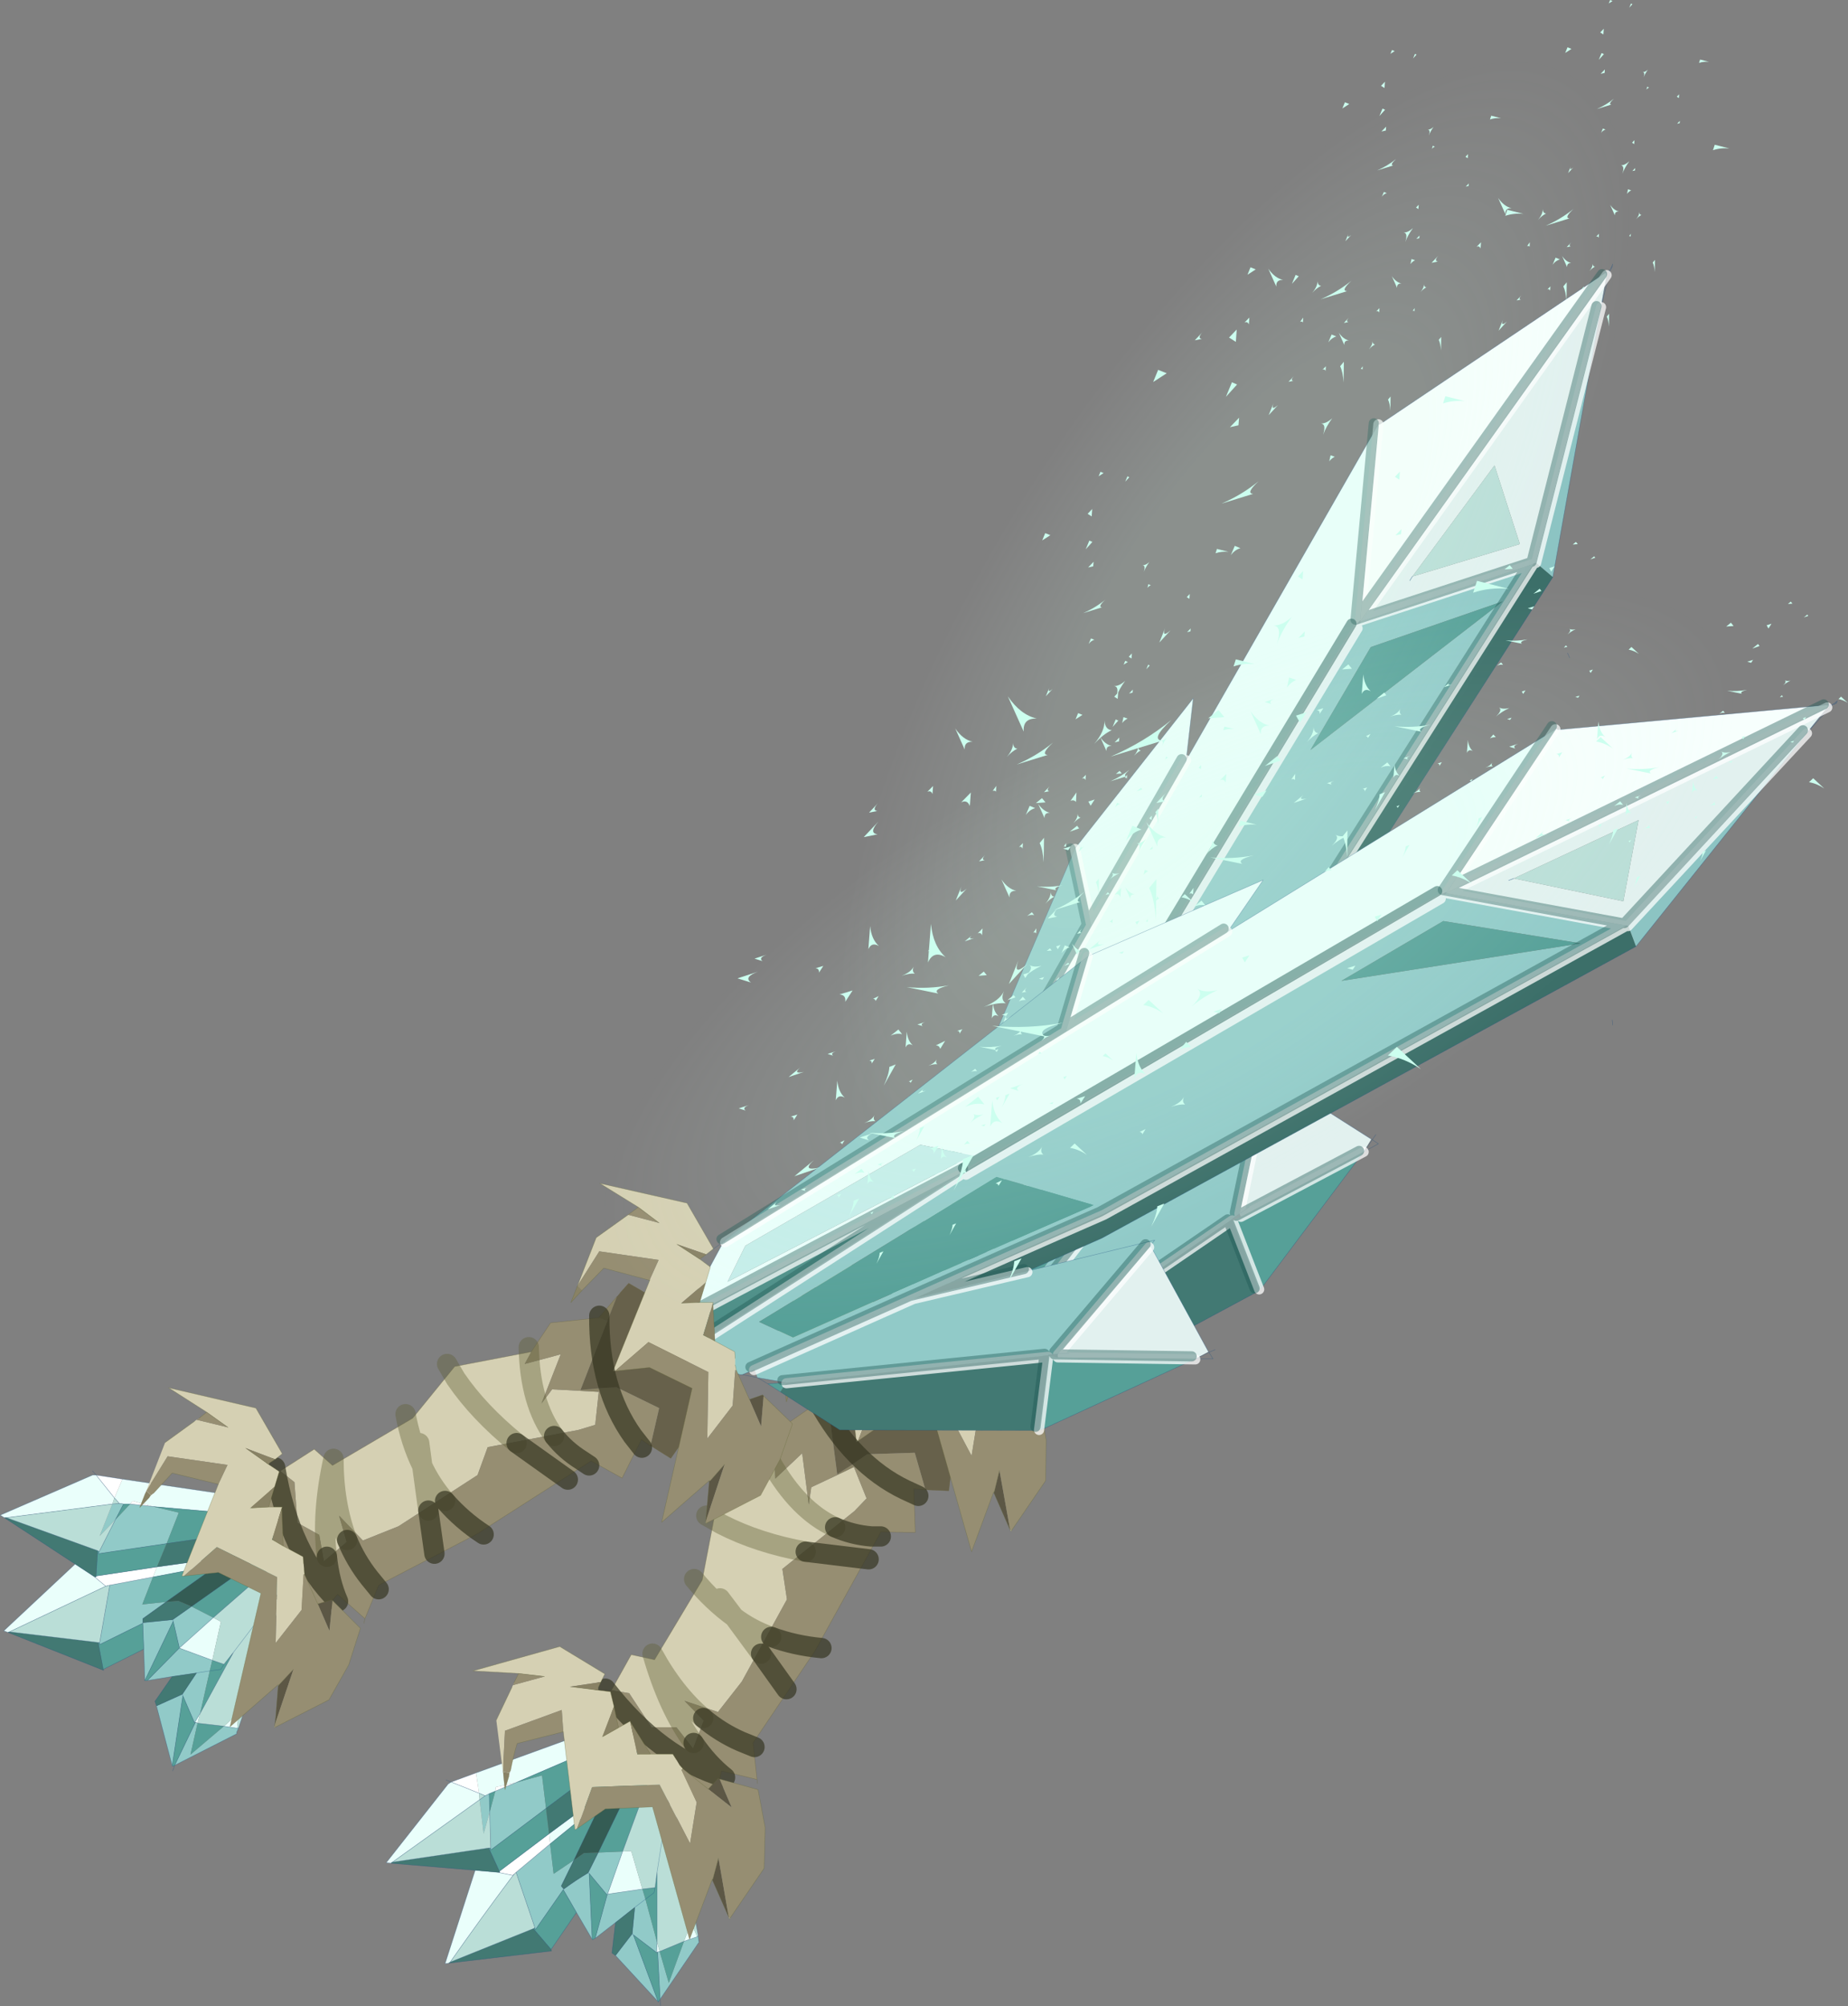 <svg viewBox="0 0 182.17 197.69" xmlns="http://www.w3.org/2000/svg" xmlns:xlink="http://www.w3.org/1999/xlink"><rect x="0" y="0" width="182.17" height="197.69" fill="#808080" stroke="none"/><g transform="translate(-6.875 16.668)"><use transform="translate(44.95 9.35)" width="120.9" height="171.65" xlink:href="#a"/><use transform="matrix(.251 .16 -.422 .66 142.04 -22.08)" width="160" height="160" xlink:href="#b"/><use transform="matrix(.302 .193 -.422 .66 160.58 -20.845)" width="69.35" height="56.95" xlink:href="#c"/><use transform="matrix(.654 .418 -.914 1.431 119.28 .619)" width="69.35" height="56.95" xlink:href="#c"/><use transform="matrix(.391 .25 -.547 .856 108.86 24.412)" width="69.35" height="56.95" xlink:href="#c"/><use transform="matrix(.333 .213 -.466 .729 138.56 -16.352)" width="69.35" height="56.95" xlink:href="#c"/><use transform="matrix(.333 .213 -.466 .729 112.26 43.848)" width="69.35" height="56.95" xlink:href="#c"/><use transform="translate(6.9 52.25)" width="181.1" height="122.2" xlink:href="#d"/><use transform="matrix(.143 .26 -.684 .377 165.38 26.694)" width="160" height="160" xlink:href="#b"/><use transform="matrix(.172 .313 -.684 .377 181.01 36.568)" width="69.35" height="56.95" xlink:href="#c"/><use transform="matrix(.373 .678 -1.484 .816 134.6 35.695)" width="69.35" height="56.95" xlink:href="#c"/><use transform="matrix(.223 .406 -.887 .488 114.14 51.45)" width="69.35" height="56.95" xlink:href="#c"/><use transform="matrix(.19 .346 -.756 .416 159.58 30.048)" width="69.35" height="56.95" xlink:href="#c"/><use transform="matrix(.19 .346 -.756 .416 107.73 70.098)" width="69.35" height="56.95" xlink:href="#c"/><use transform="translate(20.65 120.1)" width="21.75" height="33.5" xlink:href="#e"/></g><defs><g id="a"><path d="M165.25 10.45 141 44.5h-.05l1.8-19.35h.15l22.25-14.95.1.25" fill="#f7fffd" fill-rule="evenodd" transform="translate(-44.95 -9.35)"/><path d="m165.25 10.45-.55 3.15-6.4 25.2-.25.1-17.1 5.7v-.05l.05-.05 24.25-34.05m-36.2 92.5 2.85-13.65.4.1 9.75 6.2-.75 1.25-12.1 6.4-.15-.3.95-.65-.95.65m17.05-62.8-.25.4.25-.4 10.6-3.2-2.5-7.75-8.1 10.95" fill="#e2f1ef" fill-rule="evenodd" transform="translate(-44.95 -9.35)"/><path d="M140.95 44.75v-.15.15" fill="#b7d9d9" fill-rule="evenodd" transform="translate(-44.95 -9.35)"/><path d="m140.95 44.6 17.1-5.7-31.6 49.75-12.45 16.3 8.55-7.75 9.5-8.7-.15.8-2.85 13.65-.75.55-.05.05-21.4 14.75-2.7.9-.7-.55-.8 1.05-.2.1-5.85.65 15.9-29.1 28.05-46.45.4-.15v-.15m1.05 2.5-5.95 10.15L155 42.6l-13 4.5M112.85 67l1.6 7.55-19.55 34.4-.1-.1L112.85 67m12.25 21.35-9.75 2.15-13.7 23.85 3.65-.3 19.8-25.7" fill="#91cac8" fill-rule="evenodd" transform="translate(-44.95 -9.35)"/><path d="m142.75 25.15-1.8 19.35-.4.4-28.05 46.45-17.55 26.4-.15.1v-8.8l.1-.1 19.55-34.4-1.6-7.55.15-.25 11.5-14.6-.7 6.1 18.95-33.1m-45.9 83.25.15 3.95 15.25-22.5-5.05 1.45-10.35 17.1" fill="#eafffb" fill-rule="evenodd" transform="translate(-44.95 -9.35)"/><path d="m158.05 38.9.25-.1 1.65 1.4-32.55 50.7-4.85 6.3-8.55 7.75 12.45-16.3 31.6-49.75" fill="#3c6f69" fill-rule="evenodd" transform="translate(-44.95 -9.35)"/><path d="m158.3 38.8 6.4-25.2-4.75 26.6-1.65-1.4" fill="#8cc4c3" fill-rule="evenodd" transform="translate(-44.95 -9.35)"/><path d="m128.25 103.55.05-.05.05.1.65-.25.2-.1 12.1-6.4-10.1 13.45-.2.1-2.65-6.8-.1-.05M142 47.1l13-4.5-18.95 14.65L142 47.1m-35.2 72.3-1.45-.1q.75-.6 1.5-1l-.05 1.1m18.3-31.05-19.8 25.7-3.65.3 13.7-23.85 9.75-2.15" fill="#56a098" fill-rule="evenodd" transform="translate(-44.95 -9.35)"/><path d="m146.1 40.15 8.1-10.95 2.5 7.75-10.6 3.2" fill="#baded7" fill-rule="evenodd" transform="translate(-44.95 -9.35)"/><path d="m106.85 118.3 21.4-14.75.1.05 2.65 6.8.05.1-17.3 9.3-6.95-.4.05-1.1" fill="#427973" fill-rule="evenodd" transform="translate(-44.95 -9.35)"/><path d="m96.85 108.4 10.35-17.1 5.05-1.45L97 112.35l-.15-3.95" fill="#c5ede9" fill-rule="evenodd" transform="translate(-44.95 -9.35)"/><path d="m112.5 91.35-15.9 29.1-1.65-2.7 17.55-26.4" fill="#4e8f88" fill-rule="evenodd" transform="translate(-44.95 -9.35)"/><path d="m120.65.6.1-.1V.45l-.1.15.25-.6-.05.3-.1.15.15-.45m-1.15 4.25.55-3.15.05-.35-.15.1L97.95 15.8h-.15m-1.75 19.35-.15.15.1.1-.4.15m17.5-6 .25-.1m6.4-25.2.9-3.65-.35.5m.05-.35.3-.15M96 35.25v.15m-.1-.1.1-.05v-.1l-.4.4M51.65 111.1l5.85-.65.2-.1.8-1.05m.7.55 2.7-.9q-.75.4-1.5 1l-1.2-.1-1.5.5-.05.05-.15.05M83.3 94.2l.05-.05.75-.55.95-.65m1.9-13 .15-.8-9.5 8.7 4.85-6.3L115 30.85l4.75-26.6m-3.3 34.1.2.45M67.9 57.65v-.05l.15-.2 11.5-14.6-.7 6.1L97.8 15.8M49.95 99.6l-.1.1v8.8l.15-.1m18.05-51-.15.25L49.85 99.5m46.5-12 1.45-.8-.6-.4-.85 1.2m.75-1.25-9.75-6.2m9.75 6.2.1.05.35-.5m-14.2 8.35.05.1m.65-.25.05-.4m1.95 7.45.2-.1 10.1-13.45m-12.1 6.4-.2.1m2.05 7.15v-.05l-.05-.05m.05.1-17.3 9.3-6.95-.4-1.45-.1m-11.2-9.05.65-1.15v-.25m1.8 11.6L50 108.4" fill="none" stroke="#1b4d7e" stroke-linecap="round" stroke-linejoin="round" stroke-opacity=".4" stroke-width=".05"/><path d="m100.9 31.2.25-.4" fill="none" stroke="#1b4d7e" stroke-linecap="round" stroke-linejoin="round" stroke-opacity=".651" stroke-width=".05"/><path d="m75.7 174.1.05.55.05.05-3.85 5.65-.25-4.65.2-.05.9 3.1 1.5-4.1 1.3-.45.1-.1M57.75 159l2.55-.7v-.05l.4 3.3-5.45 4.1v-.2l-.1-3.55.55-2.05 2.05-.85m-2.85 1.2.2-.1.05 1.8-.6 2.15-.4-3.35.55-.4.2-.1m10.95 5.7 2.4-.1-1.5 4.25h-.05l-1.75-2.1-.1-.05.1.05.3 6.5-1.55-2.65-1.3-2.25.05-.05-.05.05-2.75 3.95-.05-.2-1.85-5.45 3.35-2.8.35 2.95 2-1.35-1.25 2.55.25.3q1.15-.85 2.4-1.6l1-2m.9 4.1 3.45-.5.3 1-1.05.8 1.05-.8 1.15 4.25-.05 1-2.3-1.75-.1-.1.1.1 2.45 6.6-4.2-4.55 1.65-2.15.25-2.6-1.9 1.5-2 1.55 1.2-4.35" fill="#91cac8" fill-rule="evenodd" transform="translate(-44.95 -9.35)"/><path d="m73.35 161.1.4 2.2-1.25-.95.15-1.15.7-.1m-5.05-6.65L57.75 159l-2 .45-.05.4-.6.25-.4.2-.6-.25-.3-2L67.7 153l.6 1.45m-.05 11.35.85-.05 1.1 3.75-3.45.5v.05l1.5-4.25M61 164.05l5.75-4.25-.55 1.1-5.1 4.15-.1-1m-6.9-4 .05.65-8.6 6.15-.15.1-.45-.05 6.1-7.75.3-.2 2.75 1.1m1.85 7.8 1.5.3q-3.15 4.2-6.2 8.55l-.15.1-.35.05 2.95-9.15v-.05l2.25.2m19.65 6.35-1.3.45.7-1.85.6 1.4m-3.7 1.45-.2.05-.1.05.05-1 .25.9" fill="#eafffb" fill-rule="evenodd" transform="translate(-44.95 -9.35)"/><path d="m53.8 158.05.3 2-2.75-1.1 2.45-.9m1.9 1.8.05-.4 2-.45-2.05.85m5.3 4.2.1 1-3.35 2.8-.2.2h-.05l-.05.1-1.5-.3h.2l-.05-.1 4.9-3.7" fill="#fff" fill-rule="evenodd" transform="translate(-44.95 -9.35)"/><path d="m69.3 155.35-.2-.1h.05l.15.1m-1-.9.8.8-8.4 6.3-.4-3.3v.05l-2.55.7 10.55-4.55m2.9 1.6.35.75-.05.15-3.25 8.85-2.4.1 2.85-5.9v-.05l1.45-3 1.05-.9m-1 13.45 1.25-.15.2-1.55v6.95l-1.15-4.25-.3-1m-15.1-9.4.6-.25-.55 2.05-.05-1.8m.15 5.35v.2l5.45-4.1.3 2.5-4.9 3.7-1.05-2.3h.2m11.5 4.6V170l-1.2 4.35q-.15.05-.25.15l-.05-.05-.3-6.5 1.75 2.1h.05m4.7-.7-.1.5-.85.65.85-.65.1-.5m-5.25-8.45-2.75 5.75-2 1.35-.35-2.95 5.1-4.15m-3.8 8.65 1.3 2.25-2.5 3.65-1.75-2.05.15-.1.05.2 2.75-3.95m11.9 5.1-1.5 4.1-.9-3.1 2.4-1m-2.6 1.05.25 4.65-.2.3v-.05L69.3 174l2.3 1.75.1-.05" fill="#56a098" fill-rule="evenodd" transform="translate(-44.95 -9.35)"/><path d="m69.1 155.25.2.1 1.9.7-1.05.9-3.4 2.85-5.75 4.25-.3-2.5 8.4-6.3m-5.65 11.4 1-.7 1.4-.05-1 2q-1.25.75-2.4 1.6l-.25-.3 1.25-2.55m-17.9.2 9.5-1.4 1.05 2.3.05.1h-.2l-2.25-.2-8.3-.7.15-.1m5.55 9.95.15-.1 8.2-3.3 1.75 2.05.05.15-10.15 1.2m16.45-.75-.35-.25.35-3 1.9-1.5-.25 2.6-1.65 2.15" fill="#427973" fill-rule="evenodd" transform="translate(-44.95 -9.35)"/><path d="M71.5 156.95h1.85l-.65 3.9-.05.35-.15 1.15-.85 5.45.85-5.45 1.25.95 1.95 10.8-.1.1-.6-1.4-.7 1.85-2.4 1-.25-.9v-6.95l-.2 1.55-1.25.15-1.1-3.75-.85.05 3.25-8.85m-17.4 3.1.6.25-.55.4.4 3.35.6-2.15.1 3.55h-.2l-9.5 1.4 8.6-6.15-.05-.65m3.45 8 .2-.2 1.85 5.45-.15.1-8.2 3.3q3.05-4.35 6.2-8.55l.1-.1" fill="#baded7" fill-rule="evenodd" transform="translate(-44.95 -9.35)"/><path d="m66.75 159.8 3.4-2.85-1.45 3v.05l-2.85 5.9-1.4.05-1 .7 2.75-5.75.55-1.1" fill="#345c54" fill-rule="evenodd" transform="translate(-44.95 -9.35)"/><path d="m28.4 147.6.05-.45-1.9.45-3.25 8.85-1.5 4.25v-.05l3.45-.5 1.25-.15.2-1.55.85-5.45.15-1.15.05-.35.55-.25.1.5.4 2.2 1.95 10.8.05.55.05.05L27 171l.05.65m1.35-24.05-.65 3.9m-3.4-5.5-.15-.1h-.05m-.8-.8-10.55 4.55-2.05.85m5 1.7 8.4-6.3m2.1.8.35.75-.05.15m-1.35 0 1.05-.9-1.9-.7m-1-.9-.1-1.7-.5.25-13.9 5.05-2.45.9-.3.2-6.1 7.75.45.05.15-.1 9.5-1.4h.2v.2l5.45-4.1m-6.6-1.5.6.25.4-.2.6-.25m-.55 2.05.1 3.55m5.75-1.4 5.75-4.25 3.4-2.85-1.45 3v.05l-2.85 5.9-1 2 .1.05 1.75 2.1h.05m3.75.45.85-.65.1-.5m-4.7-9.55-.55 1.1-2.75 5.75-1.25 2.55.25.3-.05.05 1.3 2.25 1.55 2.65-.3-6.5m4.2-12.7-.85-.8m-3.45 13.45q-1.25.75-2.4 1.6m7 1.8 1.05-.8m1.15 4.25v-6.95m-16.75-7.6-.2.1-.55.4-8.6 6.15m9.6-4.95-.05-1.8m-1-.05-3.25-1.3m10.15 5.3-4.9 3.7.05.1H11l1.5.3.05-.1h.05l.2-.2 3.35-2.8 5.1-4.15M10.1 156.1l1.05 2.3m-2.4-.1v.05L5.8 167.5l.35-.05.15-.1q3.05-4.35 6.2-8.55l.1-.1m-1.6-.2-2.25-.2-8.3-.7m14.05 6.45-8.2 3.3m8.35-3.4.05.2 2.75-3.95m-2.8 3.75-.15.1 1.75 2.05 2.5-3.65m12 2.3-.1.1-1.3.45m-2.4 1-.2.05L27 171l-.2.3v-.05l-4.2-4.55-.35-.25.35-3-2 1.55q-.15.05-.25.15l-.05-.05m6.4.3-.05 1 .1-.05m-4.15.35 1.65-2.15.25-2.6-1.9 1.5m1.75 1.2 2.3 1.75m-2.4-1.85.1.1 2.45 6.6m.15-4.95 2.4-1m-13.1.8.05.15-10.15 1.2m6.65-8.95 1.85 5.45M20.6 165l1.2-4.35" fill="none" stroke="#1b4d7e" stroke-linecap="round" stroke-linejoin="round" stroke-opacity=".4" stroke-width=".05"/><path d="m89.4 128.7 1.65-.8 1.25 3.1-1.2 1.25-7.1 5.7.45 3-4.45 8.1-2.35 3-3.3-1.1 1.9 1.95-1.05 2.75-1.65-2.1H71.1l-2.2-3.35-1.75-.3 1.95-3.5 2.3.5 4.7-7.85 1.25-6.5 5.9-4.9.05 1.4 2.65-2.5.65 5.05.25-1.7 2.55-1.2" fill="#d5d0b3" fill-rule="evenodd" transform="translate(-44.95 -9.35)"/><path d="m87.55 121.5.6-2.7.3 2.55-.9.15m3.35 6.15.15.25-1.65.8v-.1l1.5-.95" fill="#898265" fill-rule="evenodd" transform="translate(-44.95 -9.35)"/><path d="m88.25 118.35.25-1.25 1.8.05.05-.05 8.85 5.1.25.8 1.4 3.45-.45 3.8-2.3-.1-1.05-3.65-4.7.15-1.45 1-1.5.95-.95-7.25-.3-2.55.1-.45" fill="#67614b" fill-rule="evenodd" transform="translate(-44.95 -9.35)"/><path d="m98.1 130.15-1.15-.1.15 4.3-3.4-.05-6.5 11.75-6.1 9.05.4 3.6-3.5-.85-.75 3.2-4.1-.7-4-5.1-3.85-1.1-.3-4.35 2 .2.15-.1 1.75.3 2.2 3.35h2.45l1.65 2.1 1.05-2.75-1.9-1.95 3.3 1.1 2.35-3 4.45-8.1-.45-3 7.1-5.7 1.2-1.25-1.25-3.1-.15-.25 1.45-1 4.7-.15 1.05 3.65m-10.55-8.65.9-.15.95 7.25v.1l-2.55 1.2-.25 1.7-.65-5.05-2.65 2.5-.05-1.4.35-3.4 3.95-2.75" fill="#968e72" fill-rule="evenodd" transform="translate(-44.95 -9.35)"/><path d="m43.3 109 .25-1.25 1.8.05.05-.05 8.85 5.1.25.8 1.4 3.45-.45 3.8-2.3-.1-1.15-.1.15 4.3-3.4-.05-6.5 11.75-6.1 9.05.4 3.6.05.4m6.6-40.3-.6 2.7m-20.4 28.4-.15.1-2-.2.3 4.35 3.85 1.1 4 5.1 4.1.7.75-3.2 3.5.85m1.75-31.05-5.9 4.9-1.25 6.5-4.7 7.85-2.3-.5-1.95 3.5m16.1-22.25.35-3.4 3.95-2.75" fill="none" stroke="#666133" stroke-linecap="round" stroke-linejoin="round" stroke-opacity=".4" stroke-width=".05"/><path d="m103.45 118.65 10.55-13.7 12.45-16.3 31.6-49.75-17.1 5.6 1.8-19.35M112.85 67l1.6 7.55 9.35-16.3m8.1 31.05-2.85 13.65m-22.2 15.35 21.5-14.7 2.65 6.8m-1.8-7.15 12.1-6.4m-44.7 23.6 15.9-29.1-17.55 26.4m19.05-12.8 8.55-7.75m-9.95-5.5 28.1-46.45m-45.8 63.7 19.55-34.4M164.7 13.6l-6.4 25.2m6.95-28.35-24.3 34.05" fill="none" stroke="#fff" stroke-linecap="round" stroke-linejoin="round" stroke-opacity=".741" transform="translate(-44.95 -9.35)"/><path d="m103 118.55 10.5-13.65L126 88.55l31.6-49.75-17.1 5.6 1.8-19.35m-29.9 41.9 1.6 7.5 9.35-16.3m8.1 31.05-2.85 13.65m-22.2 15.35 21.5-14.7 2.65 6.8m-1.8-7.15 12.1-6.4m-44.75 23.6 15.95-29.1-17.55 26.4m19-12.75 8.6-7.8m-27.65 11.75L114 74.45m50.25-60.95-6.4 25.2m6.95-28.35L140.5 44.4" fill="none" stroke="#1e5953" stroke-linecap="round" stroke-linejoin="round" stroke-opacity=".412" transform="translate(-44.95 -9.35)"/><path d="M112.05 91.25 140.1 44.8" fill="none" stroke="#1e5953" stroke-linecap="round" stroke-linejoin="round" stroke-opacity=".541" transform="translate(-44.95 -9.35)"/><path d="m85.75 110.05-4.5-.25 8.55-2.4 4.45 2.7-.4.8-3 .45 2.75.35 1.2.15.3 1.45-1.1 3 1.6-.9 1.15-.6h.05l.6 3.25 1.35-.05h2.2l.35.55.3.55.3.4-.1.05 1.5 3.25-.65 4-3.05-5.75-6.6.25-1.55 4.05-.15.1-1.15-9.7-.05.05-.1-2.1-5.55 2-.25 4.05-.7-5.05 1.75-3.5 3.05-.85-2.55-.3m20.85 24.1-.05.1-.1-.15.15.05m-1.75-3.7v-.15h.05l-.05.15" fill="#d5d0b3" fill-rule="evenodd" transform="translate(-44.95 -9.35)"/><path d="m93.85 110.9-.25.55v.25l-2.75-.35 3-.45m1.25 2.4.5 2.1-1.6.9 1.1-3m1.7 1.5 1.95 3.2-1.35.05-.6-3.25m-11.95 5.15-.45 1.55-.2-1.75.65.2" fill="#898265" fill-rule="evenodd" transform="translate(-44.95 -9.35)"/><path d="m104.45 121.45 1-1.05.1.05 1.15 2.8-2.25-1.8m2 12.65-1.6-3.65.05-.15.5-2.05 1.05 5.85" fill="#5c5745" fill-rule="evenodd" transform="translate(-44.95 -9.35)"/><path d="m101.9 119.5 2.55 1.95 2.25 1.8-1.15-2.8 3.8 1.1.65 3.7-.05 4-3.35 4.9-.15-.05-1.05-5.85-.5 2.05h-.05l-2.2 5.95-3.7-13-4.7.15-2.8 1.95L93 121.3l6.6-.25 3.05 5.75.65-4-1.5-3.25.1-.05m-11.8-3.7-4.5 1.15-.75 3-.65-.2.25-4.05 5.55-2 .1 2.1m-4.85-4.6.5-1.15 2.55.3-3.05.85" fill="#968e72" fill-rule="evenodd" transform="translate(-44.95 -9.35)"/><path d="m40.8 100.7-4.5-.25 8.55-2.4 4.45 2.7-.4.8-.25.55m0 .25 1.2.15.3 1.45.5 2.1 1.15-.6h.05l1.95 3.2H56l.35.55m.3.55.3.4 2.55 1.95 1-1.05.1.05 3.8 1.1.65 3.7-.05 4-3.35 4.9-.05.1-.1-.15-1.6-3.65v-.15l-2.2 5.95-3.7-13-4.7.15-2.8 1.95-.15.1-1.15-9.7-.05.05-4.5 1.15-.75 3-.45 1.55-.2-1.75-.7-5.05 1.75-3.5.5-1.15 2.55.3m7.3 5.05-1.6.9m-.4-4.6L45.9 102m6.55 6.7 1.35-.05m6.1 12.45.05-.15.5-2.05" fill="none" stroke="#616534" stroke-linecap="round" stroke-linejoin="round" stroke-opacity=".4" stroke-width=".05"/><path d="M37.95 135.3q-2-.7-3.65-1.95l2.65 3.6m-6.65 8.8q-2.5-3.4-4.05-8.8 2.15 3.95 5 6.35m.3-19.95 1.5.85q3.6 1.85 8.3 2.7m-11 2.7q1.8 2.2 3.95 3.75l-1.4-1.85m5-13.45q2.7 4.8 6.35 6.45" fill="none" stroke="#606039" stroke-linecap="round" stroke-linejoin="round" stroke-opacity=".4" stroke-width="2"/><path d="m52.45 121.4-1.3-.6q-5.2-2.5-8.65-8.85m1.75 12.55q1.7.75 3.6.9h.9m-10.8 9.9q2.3.85 4.95 1.1m-1.55-9.5 6.2.75m-10.6 9.3 2.5 3.5m-8.2 2.85q1.75 1.45 3.7 2.3l1.35.55m-6-.4q1.4 2.05 3.1 3.4-6.5-1.9-11.8-8.75" fill="none" stroke="#353520" stroke-linecap="round" stroke-linejoin="round" stroke-opacity=".69" stroke-width="2"/></g><g id="c" transform="translate(45.75 17.3)"><use transform="translate(-30.55 -10.1)" width="52.5" height="36.45" xlink:href="#h"/><use transform="rotate(45 15.509 -2.229) scale(.555)" width="52.5" height="36.45" xlink:href="#h"/><use transform="rotate(45 4.773 -35.696) scale(.85)" width="52.5" height="36.45" xlink:href="#h"/><use transform="rotate(44.998 4.267 -2.559) scale(.582)" width="52.5" height="36.45" xlink:href="#h"/><use transform="translate(-27.67 -17.322) scale(.611)" width="52.5" height="36.45" xlink:href="#h"/></g><g id="d"><path d="m57.45 149.4 3.1-.85-2.55-.3-4.5-.25 8.55-2.4 4.45 2.7-.4.8-3 .45 2.75.35 1.2.15.35 1.45-1.15 3 1.6-.9 1.15-.65v.05l.7 3.2h3.5l.35.55.3.5.35.4-.15.1 1.5 3.2-.65 4.05-3-5.8-6.65.25-1.5 4.1-.2.1-1.15-9.7v.05l-.15-2.15-5.6 2.05-.2 4.05-.65-5.1 1.55-3.25.1-.2m21.4 22.95-.05.1-.1-.2.15.1m-1.75-3.75v-.1h.05l-.05.1m1.7 3.85-.1-.2.1.2" fill="#d5d0b3" fill-rule="evenodd" transform="translate(-6.9 -52.25)"/><path d="m66.1 149.1-.25.55v.25l-2.75-.35 3-.45m1.3 2.4.45 2.1-1.6.9 1.15-3M69 153l2 3.2h-1.3L69 153m-11.9 5.05-.05.3-.4 1.35-.15-1.5-.05-.25.65.1" fill="#898265" fill-rule="evenodd" transform="translate(-6.9 -52.25)"/><path d="m76.7 159.65.95-1.05.15.05 1.2 2.8-2.3-1.8m2 12.6-.3-.7-1.3-2.95.05-.1.55-2.05 1 5.75-.3-.65.3.65v.05" fill="#5c5745" fill-rule="evenodd" transform="translate(-6.9 -52.25)"/><path d="m57.55 149.15.45-.9 2.55.3-3.1.85.1-.25m16.65 8.5 2.5 2 2.3 1.8-1.2-2.8 3.8 1.05.7 3.75-.1 4-3.35 4.9-.15-.1v-.05.05-.05l-1-5.75-.55 2.05h-.05l-2.25 5.95-3.65-13.05-4.65.2-2.8 1.95 1.5-4.1 6.65-.25 3 5.8.65-4.05-1.5-3.2.15-.1M62.4 154l-4.55 1.15q-.4 1.35-.65 2.7l-.1.2-.65-.1.2-4.05 5.6-2.05.15 2.15" fill="#968e72" fill-rule="evenodd" transform="translate(-6.9 -52.25)"/><path d="m51.1 96-.45.9m3-.6L51.1 96l-4.5-.25 8.55-2.4 4.45 2.7-.4.8-.25.55m0 .25 1.2.15.35 1.45.45 2.1 1.15-.65v.05l2 3.2h2.2l.35.55m.3.5.35.4 2.5 2 .95-1.05.15.05 3.8 1.05.7 3.75-.1 4-3.35 4.9-.05.1m-.4-.9-1.3-2.95v-.1l-2.25 5.95-3.65-13.05-4.65.2-2.8 1.95-.2.1-1.15-9.7v.05l-4.55 1.15q-.4 1.35-.65 2.7m-.15.5-.4 1.35-.15-1.5m-.7-5.35 1.55-3.25m8.5.3-2.75-.35m4.75 4.05-1.6.9m3.45 1.7h1.3m6.1 12.4.05-.1.55-2.05m1 5.75v.05l.1.2m-.1-.25-.3-.65" fill="none" stroke="#616534" stroke-linecap="round" stroke-linejoin="round" stroke-opacity=".4" stroke-width=".05"/><path d="M187.05 52.8v.2L149.5 71.3v-.05l10.8-16.1.15.1 26.6-2.45" fill="#f7fffd" fill-rule="evenodd" transform="translate(-6.9 -52.25)"/><path d="M187.05 53 185 55.55 167.4 74.6l-.2-.05-17.8-3.2.05-.05h.05L187.05 53m-66.85 53.2.25.2 5.55 10.15-1.3.7-13.55-.15v-.35l9.05-10.55m35.4-36.1.5-.2-.5.2m.5-.2 10.8 2.25 1.5-8-12.3 5.75m-44.95 46.85 1.1-.05-1.1.05" fill="#e2f1ef" fill-rule="evenodd" transform="translate(-6.9 -52.25)"/><path d="m149.35 71.45.05-.1-.05.1" fill="#b7d9d9" fill-rule="evenodd" transform="translate(-6.9 -52.25)"/><path d="m108.15 108.6 12.55-3.05-.5.65-9.05 10.55-.9.1-.05.05-25.8 2.7-2.85-.5-.3-.8-1.2.5h-.25l-5.45-2.25 27.8-17.9 46.8-27.2h.4l.05-.1 17.8 3.2-51.5 28.4L97 111.3l11.15-2.7m6-31.05-2.15 7.4-33.65 20.7-.05-.05 35.85-28.05M139.1 80l23.6-3.7-13.55-2.2L139.1 80m-57.4 33.6 3.35 1.55q14.8-6.6 29.65-13.05l-9.6-2.8-23.4 14.3" fill="#91cac8" fill-rule="evenodd" transform="translate(-6.9 -52.25)"/><path d="m160.3 55.15-10.8 16.1-.55.2-46.8 27.2L74.2 113.4h-.15l4.15-7.7.05.05.1-.1L112 84.95l2.15-7.4 17.25-7.5-3.5 5.1 32.4-20M102.7 97.2l-5.1-1.05-17.25 9.95-1.75 3.55 24.1-12.45" fill="#eafffb" fill-rule="evenodd" transform="translate(-6.9 -52.25)"/><path d="m168.15 76.6-52.65 28.75-7.35 3.25L97 111.3l18.7-8.35 51.5-28.4.2.05.75 2" fill="#3c6f69" fill-rule="evenodd" transform="translate(-6.9 -52.25)"/><path d="M185 55.55 168.15 76.6l-.75-2L185 55.55" fill="#8cc4c3" fill-rule="evenodd" transform="translate(-6.9 -52.25)"/><path d="m139.1 80 10.05-5.9 13.55 2.2-23.6 3.7m-28.85 36.85v.1l.7.1.2.05 13.55.15-15.2 7-.2-.05.95-7.25-.05-.05.05-.05M81.7 113.6l23.4-14.3 9.6 2.8q-14.85 6.45-29.65 13.05l-3.35-1.55m2.1 6.9-1.25-.8 1.85-.1-.6.9" fill="#56a098" fill-rule="evenodd" transform="translate(-6.9 -52.25)"/><path d="m156.1 69.9 12.3-5.75-1.5 8-10.8-2.25" fill="#baded7" fill-rule="evenodd" transform="translate(-6.9 -52.25)"/><path d="m110.2 116.9.05.05-.95 7.25-.05.1-19.6-.05-5.85-3.75.6-.9 25.8-2.7" fill="#427973" fill-rule="evenodd" transform="translate(-6.9 -52.25)"/><path d="m102.7 97.2-24.1 12.45 1.75-3.55 17.25-9.95 5.1 1.05" fill="#c5ede9" fill-rule="evenodd" transform="translate(-6.9 -52.25)"/><path d="m74.2 113.4 27.95-14.75-27.8 17.9-.15-3.15" fill="#4e8f88" fill-rule="evenodd" transform="translate(-6.9 -52.25)"/><path d="m178.1 3.3 2.55-2.8-.5.25-2.05 2.55-16.85 21.05L108.6 53.1l-7.35 3.25 12.55-3.05-.5.65m.25.2 5.55 10.15.05.05.6-.25M180.15.75l.2-.2h-.2L153.55 3l-.15-.1-32.4 20 3.5-5.1-17.25 7.5M180.8.5l.05-.05-.2.05h.15m-.45.05.3-.05.45-.35-.1.25-.15.05.25-.3M158.9 31.6l.05.5m1.55-9.75-.2-.05m-17.9-3.2h.1l.05-.05-.15.05.05.1.05-.1m.05-.05.05-.05-.55.2h.4m.15-.15h-.05M71.45 53.4l-.1.1-.05-.05-4.15 7.7h.15m36.05 3.45v.1m.7.1.2-.3-.9.1-.05.05m-.9 7.3.2.05 15.2-7h1.75l-.4-.65-1.35.65m-13.55-.15-.2-.05m1.3-.35-1.1.05m-1.9 7.55.05-.1M70.25 54.2l1.05-.75.05.05.05-.15 35.85-28.05m-39.8 39-.15-3.15m10.2 6.2-1.85.1 1.25.8m-2.25-1.4 2.85.5m-1.85.1-1-.6-1.5-.3h-.25l-5.45-2.25m6.9 1.75-1.2.5h-.25m29.45 5.5L82.75 72l-5.85-3.75" fill="none" stroke="#1b4d7e" stroke-linecap="round" stroke-linejoin="round" stroke-opacity=".4" stroke-width=".05"/><path d="m149.2 17.65-.5.2" fill="none" stroke="#1b4d7e" stroke-linecap="round" stroke-linejoin="round" stroke-opacity=".651" stroke-width=".05"/><path d="m25.75 141.65 2.15 1.1-3.35 3 3.25 1.2-.25 1.05-1.3.2 1.3-.2-.95 4.2-.55.9-1.15-2.65-.05-.15.05.15-1.05 6.9-1.55-5.9 2.55-1.15 1.4-2.1-2.4.35-2.45.4 3.15-3.2v-.05l-.6-2.6-.05-.15.05.15-2.8 5.85-.1-3.1-.1-2.55v-.05.05l-4.25 2.1v-.2l1-5.65 4.25-.8-1.05 2.7 2.35-.25-2.3 1.65v.4l2.95-.3 1.85-1.3m-3.8-9.85 2.55.6-1.2 3.05-6.75 1 .1-.2 1.6-3.15 1.45-1.55 2.25.25m-3.3-.3h.15l.25.05-.8 1.55-1.55 1.6 1.25-3.15.7-.05m10.3 21.95 1.3.2.15-.05-.2.45v.15l-6.1 3.1 2.05-4.25.2.1-.7 3.1 3.3-2.8" fill="#91cac8" fill-rule="evenodd" transform="translate(-6.9 -52.25)"/><path d="m33.95 140.9.65.2-.75 2.15-.6-1.5.7-.85m-6.05 1.85.75.4-.85 3.8-3.25-1.2 3.35-3m5.45-9.95-11.4-1-2-.55-.25.3h-.65l-.25-.05h-.15l-.5-.55-.2.6L7.5 132.9h-.2l-.4-.25 9.1-3.95h.35l1.8 2.25.8-1.85 14.6 2.15-.2 1.55m-3.85 3.95-1.05.75-6.5 1.25.4-1 7.15-1m-15.25.7 1.9 1.25 1.15.95-9.5 4.5-.15.05-.4-.15 7-6.55v-.05m16 16.2-1.3-.2 1.45-1.3-.15 1.5m-3.9-.5-.2-.1-.1.05.55-.9-.25.95" fill="#eafffb" fill-rule="evenodd" transform="translate(-6.9 -52.25)"/><path d="m22.35 137.75-.4 1-4.25.8-.25.05-.05.05h-.1l-1.15-.95.2.05v-.1l6-.9m-4.2-6.8-1.8-2.25 2.6.4-.8 1.85m1.55.6.25-.3 2 .55-2.25-.25" fill="#fff" fill-rule="evenodd" transform="translate(-6.9 -52.25)"/><path d="m34.95 136.6-7.05 6.15-2.15-1.1 5.3-3.75v-.05l2.7-1.95 1.35-.25-.1.85-.05.1m-7.15 10.35 1.15.4.95-1.2-3.3 6.05.95-4.2.25-1.05m1.15.4-.3.5-1.1.15 1.1-.15.3-.5m4.8-13.25-.15-.15h.1l.05.15m-.4-1.3.25 1.15-10.3 1.5 1.2-3.05-2.55-.6 11.4 1m-4.9 4.7-5.2 3.7-2.35.25 1.05-2.7 6.5-1.25m-4.5 5.6.6 2.6v.05l-3.15 3.2h-.3.05l2.8-5.85m-3 .2.1 2.55-4 2-.5-2.65h.15v.2l4.25-2.1m-2.7-10.2.8-1.55h.65l-1.45 1.55m-1.75 3.05.15.1-.1.2 6.75-1-.95 2.3-6 .9.15-2.5m12.45 17.3-3.3 2.8.7-3.1 2.6.3m-2.8-.4-2.05 4.25-.2.1-.05-.05 1.05-6.9 1.15 2.65.1-.05" fill="#56a098" fill-rule="evenodd" transform="translate(-6.9 -52.25)"/><path d="m35.1 135.65-1.35.25-4.25.85-7.15 1 .95-2.3 10.3-1.5.15.15 1.35 1.55m-11.85 5.55 1.2-.1 1.3.55-1.85 1.3-2.95.3v-.4l2.3-1.65M7.5 132.9l9 3.25-.15 2.5v.1l-.2-.05-1.9-1.25-6.95-4.55h.2m.15 11.3.15-.05 8.75 1.05.5 2.65.05.1-9.45-3.75m16.2 4.35 2.4-.35-1.4 2.1-2.55 1.15-.15-.45 1.7-2.45" fill="#427973" fill-rule="evenodd" transform="translate(-6.9 -52.25)"/><path d="m34.1 140.6-.15.3-.7.85.6 1.5-3.45 10.35-.15.05.15-1.5-1.45 1.3-2.6-.3.25-.95 3.3-6.05-.95 1.2-1.15-.4.85-3.8-.75-.4 7.05-6.15 1.55.85-2.4 3.15m-.85 1.15-3.35 4.4 3.35-4.4m-14.6-10.25-.7.05-1.25 3.15 1.55-1.6-1.6 3.15-.15-.1-9-3.25 10.45-1.35.2-.6.5.55M7.8 144.15l9.5-4.5.15-.05.25-.05-1 5.65h-.15l-8.75-1.05" fill="#baded7" fill-rule="evenodd" transform="translate(-6.9 -52.25)"/><path d="m33.75 135.9-2.7 1.95v.05l-5.3 3.75-1.3-.55-1.2.1 5.2-3.7 1.05-.75 4.25-.85" fill="#345c54" fill-rule="evenodd" transform="translate(-6.9 -52.25)"/><path d="m27.7 88.85.15-.45-.65-.05-.15.3-.7.85m.6 1.5.75-2.15m-.5-.5 2.4-3.15.3-.35-1.85-.5.05-.1.1-.85-1.35.25-2.7 1.95v.05l-5.3 3.75L17 90.7l.05.15.6 2.6v.05l3.25 1.2 1.15.4.95-1.2 3.35-4.4m1.7-5.15L21 90.5l-3.35 3m3 2.25 1.1-.15.3-.5m4.8-13.25-.05-.15h-.1m-.25-1.15-11.4-1-2.25-.25h-.65l-.25-.05h-.15l-.5-.55-1.8-2.25H9.1L0 80.4l.4.25h.2l9 3.25.15.1 1.6-3.15.8-1.55m4.25 3.9 10.3-1.5m1.5 1.7-1.35-1.55m-.4-1.3.7-1.45-.5-.1m-.2 1.55.35 1.15m-4.2 2.8-1.05.75-5.2 3.7-2.3 1.65v.45l.1 2.55.1 3.1 2.8-5.85m9.8-7.2-4.25.85-7.15 1-6 .9.15-2.5m5.45 2.6 6.5-1.25M17 90.7l-2.95.3m5.3 4.95 1.3-.2m-.95 4.2L23 93.9M11.9 79.25h-.15l-.7.05L.6 80.65m8.85-4.2-.35-.4m7.3 7.15-6.75 1 .1-.2m-.5 2.45-1.9-1.25v.05l-7 6.55.4.15.15-.05 9.5-4.5-1.15-.95.2.05v-.1m1.1.95.25-.05 4.25-.8m-4.65.9h.1l.05-.05-.15.05m1.65-10.55-2.6-.4m2.6.4L26.65 79M9.8 92.95h-.15l.5 2.65 4-2m-4.35-.65v.2l4.25-2.1m-4.4 1.9L.9 91.9m22.6 9.45L26.95 91m-3.6 10.4-1.3-.2-2.6-.3-.2-.1-2.05 4.25 6.1-3.1v-.15l.2-.45-.15.05m-3.65-1.45-.55.9.1-.05m-1.3-2.75.05.15 1.15 2.65M15.4 99.2l2.55-1.15 1.4-2.1-2.4.35-1.7 2.45.15.45 1.55 5.9L18 98.2m-.8 6.85-.2.55m-.05-.5.05.05.2-.1m-7.05-9.45.05.1-9.45-3.75M14.5 96.7l2.45-.4m-2.7.4h-.05.3l3.15-3.2m-6.85-6.2-1 5.65M7.35 85.2.4 80.65" fill="none" stroke="#1b4d7e" stroke-linecap="round" stroke-linejoin="round" stroke-opacity=".4" stroke-width=".05"/><path d="m59.25 116.55-.65 1.2 3.55-.95-1.9 4.85 1.05-1.4 2.8.15 1.8.1-.35 3.25-1.65.5-8.95 1.7-1 2.75-7.8 5.05-3.5 1.4-2.35-2.45.75 2.6-2.25 1.9-.45-2.6-2.15-1.2-.3-4-1.4-1.1 3.35-2.15 1.8 1.6 7.9-4.65 4.15-5.1 7.55-1.45" fill="#d5d0b3" fill-rule="evenodd" transform="translate(-6.9 -52.25)"/><path d="m67.7 111.1-.95 2.4-.85-.3 1.8-2.1m-3.6 9.2 1.8-.15v.35l-1.8-.1v-.1" fill="#898265" fill-rule="evenodd" transform="translate(-6.9 -52.25)"/><path d="m68 110.75.85-.95 1.55.9h.05l5.4 8.7-.2.8q-.35 1.75-.45 3.7l-2.2 3.15-2-1.25.85-3.7-4.2-2.05-1.75.1-1.8.15 2.65-6.8.95-2.4.3-.35" fill="#67614b" fill-rule="evenodd" transform="translate(-6.9 -52.25)"/><path d="m71 125.8-.9-.6-1.9 3.8-3.05-1.7-11.25 7.2-9.7 5.05-1.35 3.3-2.7-2.4L38 142.9l-3.25-2.55-1.05-6.4-2.85-2.85 1.8-3.9 1.7 1.15.15-.05 1.4 1.1.3 4 2.15 1.2.45 2.6 2.25-1.9-.75-2.6 2.35 2.45 3.5-1.4 7.8-5.05 1-2.75 8.95-1.7 1.65-.5.35-3.25v-.35l1.75-.1 4.2 2.05-.85 3.7m-5.1-12.6.85.3-2.65 6.8v.1l-2.8-.15-1.05 1.4 1.9-4.85-3.55.95.65-1.2 1.9-2.85 4.75-.5" fill="#968e72" fill-rule="evenodd" transform="translate(-6.9 -52.25)"/><path d="m61.1 58.5.85-.95 1.55.9h.05l5.4 8.7-.2.8q-.35 1.75-.45 3.7l-2.2 3.15-2-1.25-.9-.6-1.9 3.8-3.05-1.7L47 82.25l-9.7 5.05-1.35 3.3-.1.45m24.95-32.2-1.8 2.1m-6.65 3.35-7.55 1.45-4.15 5.1-7.9 4.65-1.8-1.6-3.35 2.15M52.35 64.3l1.9-2.85 4.75-.5M35.95 90.6l-2.7-2.4-2.15 2.45-3.25-2.55-1.05-6.4-2.85-2.85 1.8-3.9 1.7 1.15.15-.05" fill="none" stroke="#666133" stroke-linecap="round" stroke-linejoin="round" stroke-opacity=".4" stroke-width=".05"/><path d="m81.2 118.35 15.7-7q9.4-4.2 18.8-8.3l51.45-28.45-17.7-3.25L160.2 55.2m-46.1 22.4-2.2 7.4 15.95-9.85m-16.7 41.95 13.55.2m-40.3 2.35 25.8-2.6-.9 7.2m10.85-18-9 10.6m-14.25-5.5 11.25-2.65m-33.8 7.95 27.8-17.9q-14 7.3-28 14.75m4.2-7.75L111.9 85m-9.8 14.1 46.8-27.2M187 53.05l-37.55 18.3M185 55.6l-17.65 19" fill="none" stroke="#fff" stroke-linecap="round" stroke-linejoin="round" stroke-opacity=".741" transform="translate(-6.9 -52.25)"/><path d="m80.85 118.05 15.7-7q9.4-4.2 18.75-8.3l51.45-28.45-17.65-3.25 10.75-16.15m-46.1 22.35-2.2 7.45 15.95-9.85m-16.7 41.95 13.55.2M84 119.35l25.85-2.6-.9 7.2m10.85-18-9 10.6m-14.25-5.5 11.25-2.65M74 116.35l27.8-17.9q-14 7.3-28 14.75m4.2-7.75 33.55-20.75m75.1-31.95-37.55 18.3m35.5-15.75-17.6 19" fill="none" stroke="#1e5953" stroke-linecap="round" stroke-linejoin="round" stroke-opacity=".412" transform="translate(-6.9 -52.25)"/><path d="m101.8 98.45 46.75-27.3" fill="none" stroke="#1e5953" stroke-linecap="round" stroke-linejoin="round" stroke-opacity=".541" transform="translate(-6.9 -52.25)"/><path d="M69.8 102.3 66 99.95l8.6 1.95 2.6 4.5-.7.55-2.9-1 2.3 1.5 1 .75-.45 1.5-2.4 2.05 1.8-.05h1.35l-.05.05-.95 3.15 1.15.6 1.95 1.05.05.65v.65l.1.5h-.1l-.25 3.5-2.5 3.25.1-6.55-5.9-2.95-3.3 2.85h-.2l3.65-9-.05.05.9-2-5.85-.85-2.15 3.4 1.85-4.75 3.15-2.25 3.05.8-2.05-1.55m6.7 31.15h-.05v-.2l.05.2m.3-4.15.05-.1.05.05-.1.05" fill="#d5d0b3" fill-rule="evenodd" transform="translate(-6.9 -52.25)"/><path d="m76.5 106.95-.55.4-.05.1-2.3-1.5 2.9 1m-.05 2.75-.6 2-1.8.05 2.4-2.05m.7 2.05.2 3.75-1.15-.6.95-3.15m-12.9-1.25-1.1 1.2.65-1.65.45.45" fill="#898265" fill-rule="evenodd" transform="translate(-6.9 -52.25)"/><path d="m80.75 121.25 1.3-.45.1.1-.25 3-1.15-2.65m-4.3 12 .35-3.95.1-.05 1.4-1.6-1.85 5.6" fill="#5c5745" fill-rule="evenodd" transform="translate(-6.9 -52.25)"/><path d="m79.45 118.35 1.3 2.9 1.15 2.65.25-3 2.85 2.75-1.25 3.55-1.9 3.5-5.35 2.75-.05-.2 1.85-5.6-1.4 1.6-.05-.05-4.75 4.15 3-13.2-4.2-2.05-3.4.35 3.3-2.85 5.9 2.95-.1 6.55 2.5-3.25.25-3.5h.1m-8.55-8.85-4.5-1.2-2.15 2.2-.45-.45 2.15-3.4 5.85.85-.9 2m-2.1-6.45 1-.75 2.05 1.55-3.05-.8" fill="#968e72" fill-rule="evenodd" transform="translate(-6.9 -52.25)"/><path d="m62.9 50.05-3.8-2.35 8.6 1.95 2.6 4.5-.7.55-.55.4m-.05.1 1 .75-1.05 3.5h1.35l-.05.05.2 3.75 1.95 1.05.05.65m0 .65.1.5 1.3 2.9 1.3-.45.1.1 2.85 2.75-1.25 3.55-1.9 3.5-5.35 2.75h-.05V81l.35-3.95.05-.1-4.75 4.15 3-13.2-4.2-2.05-3.4.35h-.2l3.65-9-.05.05-4.5-1.2-2.15 2.2-1.1 1.2.65-1.65 1.85-4.75 3.15-2.25 1-.75 2.05 1.55m4 7.85-1.8.05M69 55.2l-2.3-1.5m2.6 8.95 1.15.6m-.55 13.8L70 77l1.4-1.6" fill="none" stroke="#616534" stroke-linecap="round" stroke-linejoin="round" stroke-opacity=".4" stroke-width=".05"/><path d="M39.95 70.45q.5 2.75 1.65 5.1l-.3-2.25m2.75-7.8.85 1.45q2.25 3.3 6 6.35M32.2 84.5q-.55-4.2.65-9.65 0 4.45 1.35 8M43.85 79q-1.35-1.55-2.25-3.45l.6 4.4m9.9-16.1q.1 5.5 2.5 8.75" fill="none" stroke="#606039" stroke-linecap="round" stroke-linejoin="round" stroke-opacity=".4" stroke-width="2"/><path d="m50.9 73.3 5.05 3.6M43.85 79q1.65 1.9 3.8 3.3m6.95-9.7q1.1 1.4 2.7 2.4l.75.5m5.2-1.75-.9-1.15q-3.35-4.7-3.3-11.85M34.2 82.85q.85 2.05 2.2 3.75l.9 1.1m4.9-7.75.6 4.25m-10.6.3q.25 2.45 1.1 4.4-4.8-4.7-6.2-13.2" fill="none" stroke="#353520" stroke-linecap="round" stroke-linejoin="round" stroke-opacity=".69" stroke-width="2"/></g><g id="e"><path d="m26.25 123.25 3.1.75-2.1-1.5-3.75-2.4 8.6 2 2.6 4.5-.7.55-2.9-1.1 2.25 1.6 1.05.7-.45 1.5-2.4 2.1 1.8-.1h1.35l-.05.1-.95 3.1 1.1.65 1.95 1.05.05.65.1 1.1h-.1l-.2 3.5-2.55 3.25.15-6.5-5.95-2.95-3.25 2.85h-.2l3.6-9.05.9-1.9-5.9-.85-2.1 3.4 1.85-4.75 2.9-2.1.2-.15m7.75 30.3-.05.05v-.2l.05.15m.3-4.05v-.15l.05.05-.05.1m-.35 4.1v-.2.2" fill="#d5d0b3" fill-rule="evenodd" transform="translate(-20.65 -120.1)"/><path d="m34 127.15-.55.35-.1.15-2.25-1.6 2.9 1.1m-.05 2.7-.6 2-1.8.1 2.4-2.1m.7 2.1.15 3.75-1.1-.65.95-3.1m-12.9-1.25-.15.2-.95 1 .55-1.4.1-.25.45.45" fill="#898265" fill-rule="evenodd" transform="translate(-20.65 -120.1)"/><path d="m38.2 141.4 1.35-.4.1.05-.3 3-1.15-2.65m-4.25 12 .1-.8.25-3.1.05-.1 1.45-1.55-1.85 5.5v.05m.1-.8-.1.75.1-.75" fill="#5c5745" fill-rule="evenodd" transform="translate(-20.65 -120.1)"/><path d="m26.5 123.1.75-.6 2.1 1.5-3.1-.75.25-.15m10.4 15.4 1.3 2.9 1.15 2.65.3-3 2.75 2.75-1.15 3.6-1.95 3.45-5.3 2.7-.05-.15v-.05.05-.05l1.85-5.5-1.45 1.55-.05-.05-4.75 4.15 3.05-13.15-4.2-2.05-3.4.35 3.25-2.85 5.95 2.95-.15 6.5L36.6 142l.2-3.5h.1m-8.5-8.9-4.55-1.1-1.85 2-.25.2-.45-.45 2.1-3.4 5.9.85-.9 1.9" fill="#968e72" fill-rule="evenodd" transform="translate(-20.65 -120.1)"/><path d="m6.6 2.4-.75.6m2.85.9L6.6 2.4 2.85 0l8.6 2 2.6 4.5-.7.55-.55.35m-.1.15 1.05.7-1.05 3.5h1.35l-.05.1.15 3.75 1.95 1.05.05.65m.05.55.05.55 1.3 2.9 1.35-.4.1.05 2.75 2.75-1.15 3.6-1.95 3.45-5.3 2.7-.05.05m.1-1 .25-3.1v-.15L8.9 33.4l3.05-13.15-4.2-2.05-3.4.35h-.2l3.6-9.05L3.2 8.4l-1.85 2m-.4.4-.95 1 .55-1.4m1.95-5 2.9-2.1m7.3 4.25-2.25-1.6m2.6 9 1.1.65m-1.45-3.85-1.8.1m2.8 17.45 1.45-1.55m-1.85 5.5v.25m.35-4.1.05-.1m-.4 3.95.1-.75" fill="none" stroke="#616534" stroke-linecap="round" stroke-linejoin="round" stroke-opacity=".4" stroke-width=".05"/></g><path d="M56.55-56.6Q80-33.15 80 0T56.55 56.55Q33.15 80 0 80t-56.6-23.45Q-80 33.15-80 0t23.4-56.6Q-33.15-80 0-80t56.55 23.4" fill="url(#g)" fill-rule="evenodd" transform="translate(80 80)" id="f"/><path d="M21.95-8.6q-2.15.5-3.55 1.3L18-8l3.95-.6m-17 11.75L4.5 2.6l.9-.1q-.4.3-.45.65M.9 1.35Q.3.3-.75.55.2.3.65-.45.5.5.9 1.35M-30.25-7.6l-.3-.75 1.15-.1-.85.85m9.15-2.5-.35.95-.35-.9.7-.05M-.9 14.65q-.8.4-.9 1.05l-.35-.95 1.25-.1M-5.15 24.9q.5 1 1.2-.1l-.6 1.55-.6-1.45M-5.2 8.35q-.95 1.65.45 1.3l-4.45 2.4q2.6-1.75 4-3.7" fill="#ccffef" fill-rule="evenodd" transform="translate(30.55 10.1)" id="i"/><use width="160" height="160" xlink:href="#f" id="b"/><use width="52.5" height="36.45" xlink:href="#i" id="h"/><radialGradient id="g" cx="0" cy="0" r="819.2" gradientTransform="scale(.098)" gradientUnits="userSpaceOnUse"><stop stop-color="#d6ffeb" stop-opacity=".125" offset=".486"/><stop stop-color="#e5fff4" stop-opacity="0" offset="1"/></radialGradient></defs></svg>